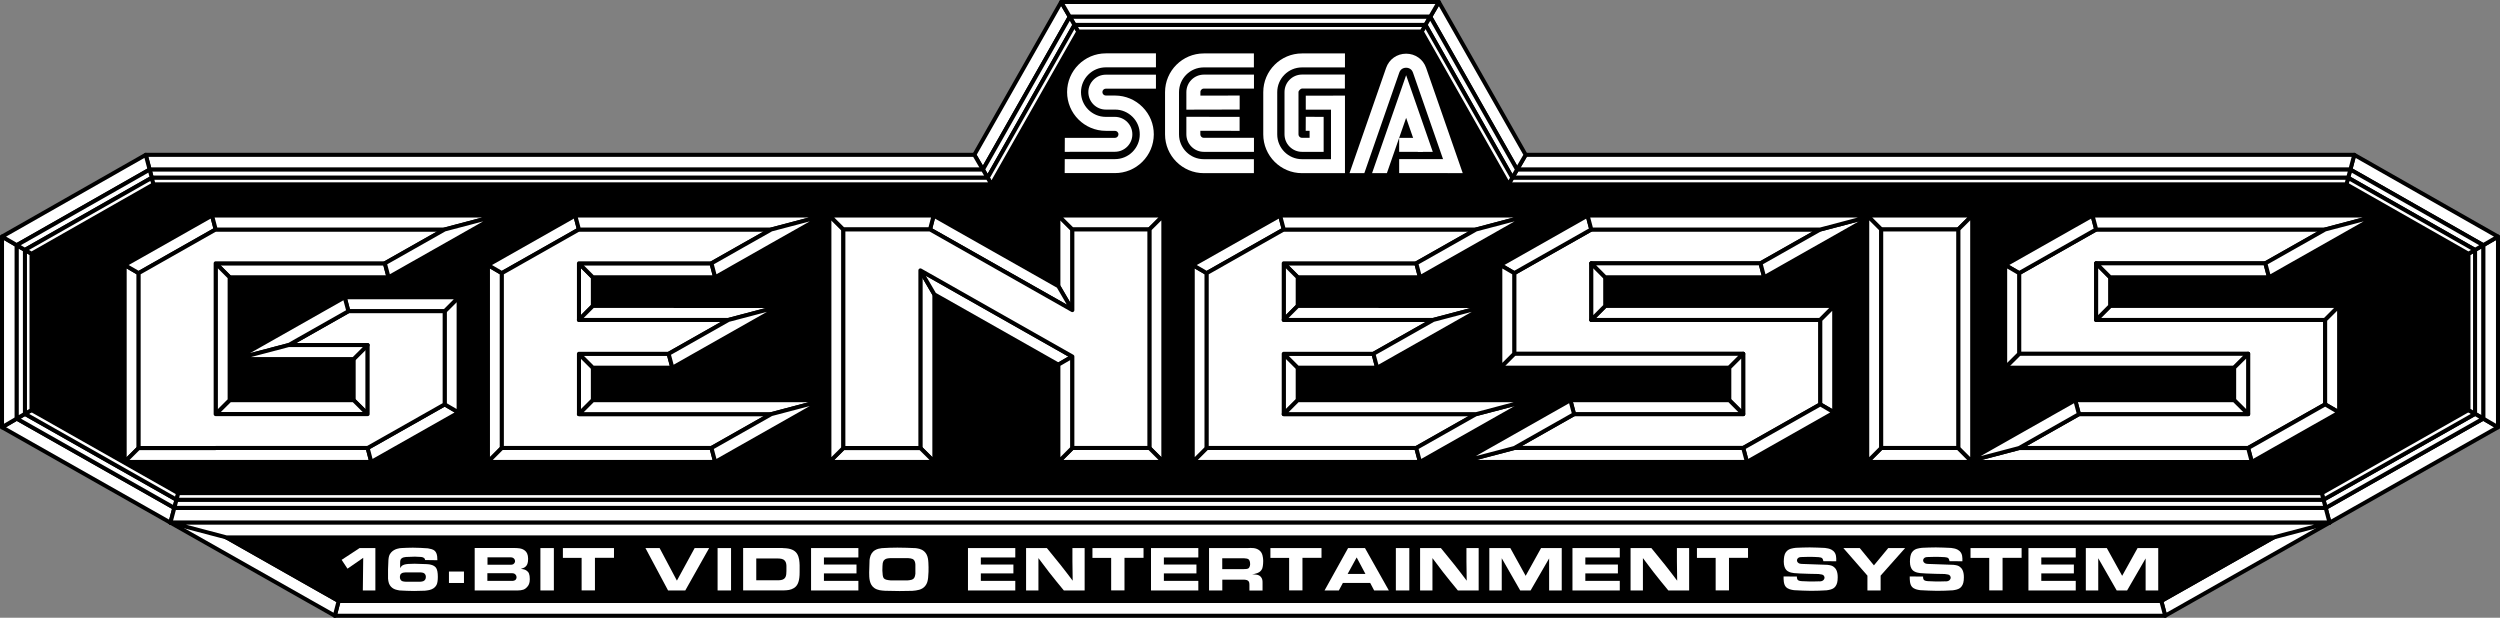 <?xml version="1.0" encoding="utf-8"?>
<!-- Generator: Adobe Illustrator 25.1.0, SVG Export Plug-In . SVG Version: 6.00 Build 0)  -->
<svg version="1.1" id="Layer_1" xmlns="http://www.w3.org/2000/svg" xmlns:xlink="http://www.w3.org/1999/xlink" x="0px" y="0px"
	 viewBox="0 0 3846.2 950.4" style="enable-background:new 0 0 3846.2 950.4;" xml:space="preserve">
<rect x="0" y="0" width="3846.2" height="950.4" fill="#808080" stroke="none"/>
<style type="text/css">
	.st0{fill:#0C0002;}
	.st1{fill:#FFFFFF;}
	.st2{fill:#FFFFFF;stroke:#000000;stroke-width:6.189;stroke-linecap:round;stroke-linejoin:round;stroke-miterlimit:10;}
	.st3{fill:#FFFFFF;stroke:#000000;stroke-width:6.189;stroke-miterlimit:10;}
	.st4{fill:#F3FFFD;}
	.st5{stroke:#FFFFFF;stroke-width:6.189;stroke-miterlimit:10;}
</style>
<g>
	<polygon class="st2" points="3584,804.1 3843.1,657.3 3820.4,644 3578,781.4 	"/>
	<polygon class="st2" points="3537.9,804.1 3325.1,924.6 3331.1,947.3 3584,804.1 	"/>
	<polygon class="st2" points="3325.1,924.6 521,924.6 515.1,947.3 3331.1,947.3 	"/>
	<polygon class="st2" points="262.2,804.1 515.1,947.3 521,924.6 308.3,804.1 	"/>
	<polygon class="st2" points="25.8,644 3.1,657.3 262.2,804.1 268.2,781.4 	"/>
	<polygon class="st2" points="3.1,364 3.1,657.3 25.8,644 25.8,377.2 	"/>
	<polygon class="st2" points="1645.8,25.8 1632.6,3.1 1499,238.2 1512.2,260.9 	"/>
	<polygon class="st2" points="1499,238.2 224.2,238.2 230.2,260.9 1512.2,260.9 	"/>
	<polygon class="st2" points="224.2,238.2 3.1,364 25.8,377.2 230.2,260.9 	"/>
	<polygon class="st2" points="3820.4,377.2 3820.4,644 3843.1,657.3 3843.1,364 	"/>
	<polygon class="st2" points="3622,238.2 3616,260.9 3820.4,377.2 3843.1,364 	"/>
	<polygon class="st2" points="2347.2,238.2 2334,260.9 3616,260.9 3622,238.2 	"/>
	<polygon class="st2" points="2213.6,3.1 2200.4,25.8 2334,260.9 2347.2,238.2 	"/>
	<polygon class="st2" points="1632.6,3.1 1645.8,25.8 2200.4,25.8 2213.6,3.1 	"/>
	<g>
		<polygon class="st2" points="1645.8,25.8 1653.1,38.4 2193.1,38.4 2200.4,25.8 		"/>
		<polygon class="st2" points="3807.8,384.5 3807.8,636.7 3820.4,644 3820.4,377.2 		"/>
		<polygon class="st2" points="3578,781.4 3820.4,644 3807.8,636.7 3574.6,768.8 		"/>
		<polygon class="st2" points="3321.8,912 524.4,912 521,924.6 3325.1,924.6 		"/>
		<polygon class="st2" points="271.6,768.8 38.4,636.7 25.8,644 268.2,781.4 		"/>
		<polygon class="st2" points="333.9,804.1 308.3,804.1 521,924.6 524.4,912 		"/>
		<polygon class="st2" points="25.8,377.2 25.8,644 38.4,636.7 38.4,384.5 		"/>
		<polygon class="st2" points="1653.1,38.4 1645.8,25.8 1512.2,260.9 1519.5,273.5 		"/>
		<polygon class="st2" points="1512.2,260.9 230.2,260.9 233.5,273.5 1519.5,273.5 		"/>
		<polygon class="st2" points="230.2,260.9 25.8,377.2 38.4,384.5 233.5,273.5 		"/>
		<polygon class="st2" points="3512.3,804.1 3321.8,912 3325.1,924.6 3537.9,804.1 		"/>
		<polygon class="st2" points="3616,260.9 3612.6,273.5 3807.8,384.5 3820.4,377.2 		"/>
		<polygon class="st2" points="2334,260.9 2326.7,273.5 3612.6,273.5 3616,260.9 		"/>
		<polygon class="st2" points="2200.4,25.8 2193.1,38.4 2326.7,273.5 2334,260.9 		"/>
	</g>
	<polygon points="2321.1,283.6 2187.5,48.5 1659.3,48.5 1525.7,283.6 236.5,283.6 48.8,390.4 48.8,630.8 274.5,758.7 3572.3,758.7 
		3798,630.8 3798,390.4 3610.3,283.6 	"/>
	<polygon class="st2" points="48.5,630.8 38.4,636.7 271.6,768.8 274.2,758.7 	"/>
	<polygon class="st2" points="38.4,384.5 38.4,636.7 48.5,630.8 48.5,390.4 	"/>
	<polygon class="st2" points="233.5,273.5 38.4,384.5 48.5,390.4 236.2,283.6 	"/>
	<polygon class="st2" points="1653.1,38.4 1519.5,273.5 1525.4,283.6 1659,48.5 	"/>
	<polygon class="st2" points="3574.6,768.8 3807.8,636.7 3797.7,630.8 3572,758.7 	"/>
	<polygon class="st2" points="3797.7,390.4 3797.7,630.8 3807.8,636.7 3807.8,384.5 	"/>
	<polygon class="st2" points="3612.6,273.5 3610,283.6 3797.7,390.4 3807.8,384.5 	"/>
	<polygon class="st2" points="2326.7,273.5 2320.8,283.6 3610,283.6 3612.6,273.5 	"/>
	<polygon class="st2" points="2193.1,38.4 2187.2,48.5 2320.8,283.6 2326.7,273.5 	"/>
	<polygon class="st2" points="1653.1,38.4 1659,48.5 2187.2,48.5 2193.1,38.4 	"/>
	<polygon class="st2" points="1519.5,273.5 233.5,273.5 236.2,283.6 1525.4,283.6 	"/>
	<polygon class="st2" points="3578,781.4 874.5,781.4 268.2,781.4 262.2,804.1 3584,804.1 	"/>
	<polygon class="st2" points="3574.6,768.8 271.6,768.8 268.2,781.4 3578,781.4 	"/>
	<polygon class="st2" points="3572,758.7 274.2,758.7 271.6,768.8 3574.6,768.8 	"/>
	<polygon points="3497.8,826.8 3325.1,924.6 521,924.6 348.4,826.8 	"/>
	<polygon class="st2" points="3584,804.1 262.2,804.1 348.4,826.8 3497.8,826.8 	"/>
	<g>
		<g>
			<path class="st1" d="M2764.5,887c0,1.5,0,2.7,0.5,3.8c0.7,2.1,2.7,3,6.9,3.3c4.2,0.2,8.2,0.4,12.4,0.5c4.4,0.1,8.9-0.1,13.4-0.2
				c0.6,0,3.5,0.3,5.5-0.6c2-0.7,3.8-2.8,3.8-5c0-0.6-0.1-1.7-0.9-2.9c-1.6-2.2-3.6-2.1-8.2-2.8c-9.6-0.2-19.2-0.3-28.7-0.8
				c-3-0.2-6.1-0.5-9.1-0.6c-0.9-0.2-1.9-0.3-2.9-0.5c-1.3-0.2-5.8-0.9-9-4.3c-2-2.2-3.9-6.2-3.9-12.8c0-0.5,0-7.6,1.7-11.7
				c0.6-1.6,1.6-3,2.7-4.2c3.8-4.1,8.8-4.7,14.2-5.4c7.1-0.3,14.2-0.6,21.3-0.6c7.8,0,15.7,0.5,23.5,0.8l3.6,0.6
				c1.4,0.2,5.9,1,9.4,4.2c4.5,4.2,4.5,10,4.3,15.7l-19.7-0.1c-1.2-5-2.1-5.6-7.4-6.2c-4.8-0.3-9.7-0.5-14.5-0.5
				c-3.8,0-7.5,0.2-11.3,0.3c-2.5,0.1-4.8,0.2-6.4,2.2c-0.3,0.4-1.1,1.6-1.1,3c0,1.4,0.7,2.5,1.1,2.9c1.8,2.2,4,2.3,6.5,2.5
				l39.1,1.4c5.4,0.6,7.4,1.3,9.7,3c3.3,2.4,6.3,6.6,6.3,16.1c0,7.4-1.3,10.9-3.3,13.8c-0.8,1.1-1.6,1.9-2.7,2.8
				c-3,2.2-7,2.9-11.1,3.5c-8,0.5-16,0.8-24,0.8c-8.7,0-17.3-0.6-26.1-1c-4.3-0.6-9.2-1.5-12.5-5c-3.7-4-3.6-11.3-3.6-16.1
				L2764.5,887z"/>
			<path class="st1" d="M2883,869.8l22-26.6h26l-37.7,42.4v22.8H2873v-22.8l-37-42.4h25.2L2883,869.8z"/>
			<path class="st1" d="M2958.6,887c0,1.5,0,2.7,0.5,3.8c0.7,2.1,2.7,3,6.9,3.3c4.2,0.2,8.2,0.4,12.4,0.5c4.4,0.1,8.9-0.1,13.4-0.2
				c0.6,0,3.5,0.3,5.5-0.6c2-0.7,3.8-2.8,3.8-5c0-0.6-0.1-1.7-0.9-2.9c-1.6-2.2-3.6-2.1-8.2-2.8c-9.6-0.2-19.2-0.3-28.7-0.8
				c-3-0.2-6.1-0.5-9.1-0.6c-0.9-0.2-1.9-0.3-2.9-0.5c-1.3-0.2-5.8-0.9-9-4.3c-2-2.2-3.9-6.2-3.9-12.8c0-0.5,0-7.6,1.7-11.7
				c0.6-1.6,1.6-3,2.7-4.2c3.8-4.1,8.8-4.7,14.2-5.4c7.1-0.3,14.2-0.6,21.3-0.6c7.8,0,15.7,0.5,23.5,0.8l3.6,0.6
				c1.4,0.2,5.9,1,9.4,4.2c4.5,4.2,4.5,10,4.3,15.7l-19.7-0.1c-1.2-5-2.1-5.6-7.4-6.2c-4.8-0.3-9.7-0.5-14.5-0.5
				c-3.8,0-7.5,0.2-11.3,0.3c-2.5,0.1-4.8,0.2-6.4,2.2c-0.3,0.4-1.1,1.6-1.1,3c0,1.4,0.7,2.5,1.1,2.9c1.8,2.2,4,2.3,6.5,2.5
				l39.1,1.4c5.4,0.6,7.4,1.3,9.7,3c3.3,2.4,6.3,6.6,6.3,16.1c0,7.4-1.3,10.9-3.3,13.8c-0.8,1.1-1.6,1.9-2.7,2.8
				c-3,2.2-7,2.9-11.1,3.5c-8,0.5-16,0.8-24,0.8c-8.7,0-17.3-0.6-26.1-1c-4.3-0.6-9.2-1.5-12.5-5c-3.7-4-3.6-11.3-3.6-16.1
				L2958.6,887z"/>
			<path class="st1" d="M3110.2,843.2v15h-29.3v50.1h-20.5v-50h-28.8v-15.1H3110.2z"/>
			<path class="st1" d="M3193.5,843.2v14.4h-53v10.9h50.1v13.7h-50.1v11.4h53v14.8h-72.8v-65.2H3193.5z"/>
			<path class="st1" d="M3241.3,843.2l23.6,42.7l23.7-42.7h31.8v65.2h-19.4v-49.3l-28.5,49.3h-16l-28.4-49.6v49.6h-19.1v-65.2
				H3241.3z"/>
		</g>
		<g>
			<path class="st1" d="M1562,843.2v14.4h-53v10.9h50.1v13.7h-50.1v11.4h53v14.8h-72.8v-65.2H1562z"/>
			<path class="st1" d="M1610.6,843.2c7.1,8.7,14.2,17.3,21.1,26c6.3,7.9,12.5,16.1,18.6,24.2l-0.4-29.9v-20.3h18.8v65.2h-32
				c-7.7-9.3-15.3-18.6-22.8-28.2c-5.5-7.1-11-14.4-16.3-21.6v49.8h-19v-65.2H1610.6z"/>
			<path class="st1" d="M1759.3,843.2v15H1730v50.1h-20.5v-50h-28.8v-15.1H1759.3z"/>
			<path class="st1" d="M1843.6,843.2v14.4h-53v10.9h50.1v13.7h-50.1v11.4h53v14.8h-72.8v-65.2H1843.6z"/>
			<path class="st1" d="M1919.2,843.2c6.6-0.4,13.1-0.6,18.3,3.5c1.8,1.4,2.9,3,3.2,3.7c2.8,4.8,2.7,12.1,2.7,13
				c0,0.6,0,6.7-1.3,10.8c-0.2,0.5-0.7,1.8-1.6,3c-3.1,4.5-9.4,5.6-14.2,6.5c5.4,0,10.6,0.1,13.8,4.2c2.3,2.9,2.3,5.8,2.3,9.2v11.4
				h-20.2v-8.8c0-1.8-0.1-3.5-1.1-5.2c-1.5-2.1-3.9-2.4-6.5-2.7h-34.1v16.6h-20.4v-65.2H1919.2z M1880.6,875.6h31.9
				c3.8,0,6.3-0.2,7.8-1c3-1.7,3-6.4,3-6.8c0-0.5,0-4.6-1.8-6.7c-1.6-1.8-4.4-2-7.4-2.2h-33.7V875.6z"/>
			<path class="st1" d="M2033.1,843.2v15h-29.3v50.1h-20.5v-50h-28.8v-15.1H2033.1z"/>
			<path class="st1" d="M2100,843.2l36.7,65.2h-22.6l-6.1-11.6h-42l-6.2,11.6h-22l36.2-65.2H2100z M2073.3,883h27.4l-13.5-25.4
				L2073.3,883z"/>
			<path class="st1" d="M2168.2,843.2v65.2h-20.7v-65.2H2168.2z"/>
			<path class="st1" d="M2216.8,843.2c7.1,8.7,14.2,17.3,21.1,26c6.3,7.9,12.5,16.1,18.6,24.2l-0.4-29.9v-20.3h18.8v65.2h-32
				c-7.7-9.3-15.3-18.6-22.8-28.2c-5.5-7.1-11-14.4-16.3-21.6v49.8h-19v-65.2H2216.8z"/>
			<path class="st1" d="M2323.6,843.2l23.6,42.7l23.7-42.7h31.8v65.2h-19.4v-49.3l-28.5,49.3h-16l-28.4-49.6v49.6h-19.1v-65.2
				H2323.6z"/>
			<path class="st1" d="M2492,843.2v14.4h-53v10.9h50.1v13.7h-50.1v11.4h53v14.8h-72.8v-65.2H2492z"/>
			<path class="st1" d="M2540.6,843.2c7.1,8.7,14.2,17.3,21.1,26c6.3,7.9,12.5,16.1,18.6,24.2l-0.4-29.9v-20.3h18.8v65.2h-32
				c-7.7-9.3-15.3-18.6-22.8-28.2c-5.5-7.1-11-14.4-16.3-21.6v49.8h-19v-65.2H2540.6z"/>
			<path class="st1" d="M2689.3,843.2v15H2660v50.1h-20.5v-50h-28.8v-15.1H2689.3z"/>
		</g>
		<g>
			<path class="st1" d="M1041.4,893.3l27.3-50.1h22.3l-36.7,65.2h-26.5L993,843.2h21.8L1041.4,893.3z"/>
			<path class="st1" d="M1124.7,843.2v65.2H1104v-65.2H1124.7z"/>
			<path class="st1" d="M1204,843.2c1.8,0,3.5,0.1,5.3,0.3c10.3,0.9,14.9,4.9,17.3,9c3,5.2,3.4,11.4,3.6,17.1v10.5
				c0,1.6,0,3-0.1,4.6c-0.6,11.8-3.8,17-8.8,20.1c-4.9,3-9.7,3.3-15.2,3.5h-62.8v-65.2H1204z M1163.6,892.7h33.2
				c0.7,0,2.6,0.1,4.7-0.3c7.9-1.3,8.3-7.3,8.4-13.9v-8.1c-0.2-3-0.5-5.7-2.8-8.1c-2.7-2.8-6.7-3-10.9-3.1h-32.7V892.7z"/>
			<path class="st1" d="M1320.6,843.2v14.4h-53v10.9h50.1v13.7h-50.1v11.4h53v14.8h-72.8v-65.2H1320.6z"/>
			<path class="st1" d="M1337.8,861.5c0.1-1,0.3-2,0.5-3c1-5.1,3.4-9.4,8-12.1c3.4-2,6.6-2.6,10.4-3.1c7.9-0.5,15.9-0.8,23.9-0.8
				c9.4,0,18.8,0.4,28.3,0.8c1,0.1,2,0.3,3,0.5c2.7,0.5,9.4,1.8,13.4,8.8c2.3,4.2,2.7,8.4,3,13.1c0.2,4.7,0.4,9.3,0.2,14
				c-0.1,3-0.4,6.1-0.6,9.2c-0.6,4.8-1.3,8.6-4.5,12.6c-5,6.1-12.6,6.9-19.8,7.5c-6.5,0.1-13,0.3-19.6,0.3c-7.5,0-14.9-0.2-22.3-0.4
				c-5.8-0.4-11.4-0.7-16.5-4.2c-7.8-5.4-8-15.6-8-23.9L1337.8,861.5z M1396.5,892.9c4.2-0.4,8.1-0.7,10.2-4.2
				c0.8-1.4,1.2-2.8,1.6-5.9v-14.1c-0.1-1.5-0.2-2.6-0.6-4c-1.6-5.2-5.4-5.6-10.5-6h-27.9c-4.5,0.3-6.3,0.8-8.1,2.2
				c-1.3,0.9-1.8,1.8-2.1,2.4c-0.7,1.4-1,3.1-1.1,3.6c-0.3,2.3-0.4,5.8-0.5,10.9c0.2,5.5,0.6,9.5,2,11.6c1.7,2.3,5,3,10.5,3.5
				H1396.5z"/>
		</g>
		<g>
			<path class="st1" d="M730.3,908.3v-65.2h60.2c5.9,0,12.6,0.1,17.3,4.2c2.4,1.9,4.7,5.6,4.7,12.4c0,7.2-1.7,10.2-4.3,12.4
				c-2,1.7-4.5,2.3-6.8,3c3.2,0.5,6.3,0.9,9,3c3,2.1,4.7,5.3,4.7,13c0,6.3-1.9,9.5-3.9,11.7c-0.5,0.6-1.5,1.7-3,2.8
				c-4,2.8-8.9,3-18.3,2.8H730.3z M749.9,893.7h39c2.6-0.5,4.5-1,5.4-3.5c0.1-0.4,0.4-1.1,0.4-2.2c0-1.5-0.5-2.5-1.2-3.6
				c-2-2.7-4.7-2.6-7.8-2.5h-35.9V893.7z M750,868.8h34c3,0.1,5.4,0.2,7.2-2.2c0.4-0.5,1.2-1.7,1.2-3.4c0-1.2-0.5-2.4-1.2-3.3
				c-1.8-2.4-4-2.4-6.7-2.5H750V868.8z"/>
			<path class="st1" d="M852.1,843.2v65.2h-20.7v-65.2H852.1z"/>
			<path class="st1" d="M944.6,843.2v15h-29.3v50.1h-20.5v-50H866v-15.1H944.6z"/>
		</g>
		<g>
			<path class="st1" d="M577.5,843.2v65.2h-19.3l0.6-50.2l-24.2,16.7l-9-13.6l27.6-18.1H577.5z"/>
			<path class="st1" d="M654.1,861.6c-0.2-0.9-0.5-2.6-2.6-3.7c-2.3-1.2-4.3-1.1-9-1.3c-1.4-0.1-2.8-0.2-4.2-0.2l-13.8,0.5
				c-2.4,0.3-4.8,0.6-6.8,2.3c-1.5,1.3-2.1,2.8-2.1,6.7v8.2c1.8-3.1,2.8-4.2,6.2-5.4c3.4-1.1,8-1.3,16-1.4l18.6,0.6
				c1.1,0.1,2.3,0.2,3.4,0.3c1.3,0.2,8.2,0.9,11.3,5.8c1.6,2.6,2.5,6.7,2.5,13.6c0,5.4-0.7,9.3-1.6,11.4c-1.1,2.6-3.1,4.8-5.4,6.3
				c-3.9,2.5-8.4,3-13.1,3.5c-5.4,0.2-11,0.4-16.4,0.4c-7.5,0-14.9-0.4-22.3-0.8c-1-0.2-2.1-0.4-3.1-0.6
				c-2.9-0.6-10.2-2.2-13.3-10.3c-0.9-2.5-1.1-4.7-1.4-7.3v-14.6l0.6-14.2c0.5-4.7,0.9-7.8,4.2-11.5c5.3-5.9,13.2-6.5,15.3-6.7
				c6.1-0.3,12.1-0.6,18.1-0.6c7.7,0,15.4,0.5,23.1,1c2.9,0.6,4.8,1,5.8,1.3c3.3,1.1,7.5,3,8.5,11.2c0.2,1.9,0.2,3.9,0.3,5.8
				L654.1,861.6z M646.3,895c3.5-0.3,6.3-0.6,8-3.6c0.3-0.6,0.9-1.9,0.9-3.8c0-1.7-0.5-2.8-0.7-3.3c-1.5-3.1-4.1-3.4-7.6-3.7h-22.8
				c-2.5,0.2-4.9,0.3-6.7,1.8c-1.4,1-1.8,2.3-2.1,3.9c0,0.8-0.5,3.5,1.2,5.9c1.4,1.9,3,2.5,7.9,2.8H646.3z"/>
		</g>
		<rect x="690.7" y="879.3" class="st1" width="23.1" height="17.6"/>
	</g>
	<g>
		<g>
			<g>
				<polygon class="st2" points="2872.7,331.6 2894.2,353 3012.7,353 3034.2,331.6 				"/>
				<polygon class="st2" points="3012.7,689.2 2894.2,689.2 2872.7,710.7 3034.2,710.7 				"/>
				<polygon class="st2" points="2872.7,331.6 2872.7,710.7 2894.2,689.2 2894.2,353 				"/>
				<polygon class="st2" points="3012.7,353 3012.7,689.2 3034.2,710.7 3034.2,331.6 				"/>
			</g>
			<rect x="2894.2" y="353" class="st2" width="118.5" height="336.2"/>
		</g>
		<g>
			<g>
				<polygon class="st2" points="1628.3,331.6 1628.3,440.3 1649.8,477.1 1649.8,353 				"/>
				<polygon class="st2" points="1628.3,331.6 1649.8,353 1768.3,353 1789.8,331.6 				"/>
				<polygon class="st2" points="1768.3,353 1768.3,689.2 1789.8,710.7 1789.8,331.6 				"/>
				<polygon class="st2" points="1768.3,689.2 1649.8,689.2 1628.3,710.7 1789.8,710.7 				"/>
				<polygon class="st2" points="1416,416 1416,689.3 1437.5,710.7 1437.5,452.9 				"/>
				<polygon class="st2" points="1416,689.3 1297.5,689.3 1276,710.7 1437.5,710.7 				"/>
				<polygon class="st2" points="1276,331.6 1276,710.7 1297.5,689.3 1297.5,353 				"/>
				<polygon class="st2" points="1416,416 1437.5,452.9 1628.3,561 1649.8,548.5 				"/>
				<polygon class="st2" points="1628.3,561 1628.3,710.7 1649.8,689.2 1649.8,548.5 				"/>
				<polygon class="st2" points="1628.3,440.3 1436.4,331.6 1430.8,353 1649.8,477.1 				"/>
				<polygon class="st2" points="1276,331.6 1297.5,353 1430.8,353 1436.4,331.6 				"/>
			</g>
			<polygon class="st2" points="1649.8,353 1649.8,477.1 1430.8,353 1297.5,353 1297.5,689.3 1416,689.3 1416,416 1649.8,548.5 
				1649.8,689.2 1768.3,689.2 1768.3,353 			"/>
		</g>
		<g>
			<polygon class="st2" points="3577.2,492.2 3224.9,492.2 3224.9,405.1 3485.2,405.1 3577.2,353 3224.9,353 3106.4,420.2 
				3106.4,544.3 3458.7,544.3 3458.7,637.1 3198.4,637.1 3106.4,689.2 3458.7,689.2 3577.2,622.1 			"/>
			<g>
				<path class="st2" d="M3608.8,359.8l29.8-16.9c5.4-3.1,3.2-11.3-3-11.3h-19.3"/>
				<path class="st2" d="M3074.4,682.7l-29.5,16.7c-5.4,3.1-3.2,11.3,3,11.3h29.3"/>
				<g>
					<polygon class="st2" points="3219.3,331.6 3084.9,407.7 3106.4,420.2 3224.9,353 					"/>
					<polygon class="st2" points="3246.4,470.7 3224.9,492.2 3577.2,492.2 3598.7,470.7 					"/>
					<polygon class="st2" points="3577.2,492.2 3577.2,622.1 3598.7,634.6 3598.7,470.7 					"/>
					<polygon class="st2" points="3577.2,622.1 3458.7,689.3 3464.3,710.7 3598.7,634.6 					"/>
					<polygon class="st2" points="3106.4,544.3 3084.9,565.7 3437.2,565.7 3458.7,544.3 					"/>
					<polygon class="st2" points="3084.9,407.7 3084.9,446.7 3084.9,457.2 3084.9,565.7 3106.4,544.3 3106.4,455.4 3106.4,447.7 
						3106.4,420.2 					"/>
					<polygon class="st2" points="3437.2,565.7 3437.2,615.7 3458.7,637.1 3458.7,544.3 					"/>
					<polygon class="st2" points="3437.2,615.7 3192.7,615.7 3198.4,637.1 3458.7,637.1 					"/>
					<polygon class="st2" points="3224.9,405.1 3224.9,492.2 3246.4,470.7 3246.4,426.6 					"/>
					<polygon class="st2" points="3485.2,405.1 3224.9,405.1 3246.4,426.6 3490.9,426.6 					"/>
					<path class="st2" d="M3219.3,331.6l5.7,21.5h352.3l58.8-15.5c3.4-0.9,2.8-6-0.8-6H3219.3z"/>
					<path class="st2" d="M3577.2,353l-92,52.1l5.7,21.5l147.4-83.5c3.1-1.7,1.2-6.5-2.3-5.6L3577.2,353z"/>
					<path class="st2" d="M3458.7,689.3h-351.9c-0.3,0-0.5,0-0.8,0.1l-58.4,15.4c-3.4,0.9-2.8,6,0.8,6h416L3458.7,689.3z"/>
					<path class="st2" d="M3192.7,615.7l-147.4,83.5c-3.1,1.7-1.2,6.5,2.3,5.6l58.4-15.4c0.3-0.1,0.5-0.2,0.7-0.3l91.7-51.9
						L3192.7,615.7z"/>
				</g>
			</g>
		</g>
		<g>
			<polygon class="st2" points="2800.5,492.2 2448.2,492.2 2448.2,405.1 2708.5,405.1 2800.5,353 2448.2,353 2329.6,420.2 
				2329.6,544.3 2681.9,544.3 2681.9,579.3 2681.9,637.1 2421.6,637.1 2329.6,689.2 2681.9,689.2 2800.5,622.1 			"/>
			<path class="st2" d="M2840,355.3l21.9-12.4c5.4-3.1,3.2-11.3-3-11.3h-13.8"/>
			<polygon class="st2" points="2442.5,331.6 2308.2,407.7 2329.6,420.2 2448.2,353 			"/>
			<polygon class="st2" points="2469.6,470.7 2448.2,492.2 2800.5,492.2 2821.9,470.7 			"/>
			<polygon class="st2" points="2800.5,492.2 2800.5,622.1 2821.9,634.6 2821.9,470.7 			"/>
			<polygon class="st2" points="2800.5,622.1 2681.9,689.2 2687.6,710.7 2821.9,634.6 			"/>
			<polygon class="st2" points="2329.6,544.3 2308.2,565.7 2660.5,565.7 2681.9,544.3 			"/>
			<polygon class="st2" points="2329.6,420.2 2308.2,407.7 2308.2,447.7 2308.2,565.7 2329.6,544.3 2329.6,443.6 			"/>
			<polygon class="st2" points="2660.5,565.7 2660.5,615.7 2681.9,637.1 2681.9,544.3 			"/>
			<polygon class="st2" points="2660.5,615.7 2416,615.7 2421.6,637.1 2681.9,637.1 			"/>
			<polygon class="st2" points="2448.2,405.1 2448.2,492.2 2469.6,470.7 2469.6,426.6 			"/>
			<polygon class="st2" points="2708.5,405.1 2448.2,405.1 2469.6,426.6 2714.1,426.6 			"/>
			<path class="st2" d="M2800.5,353l-92,52.1l5.7,21.5l147.4-83.5c3.1-1.7,1.2-6.5-2.3-5.6L2800.5,353z"/>
			<path class="st2" d="M2442.5,331.6l5.7,21.5h351.9c0.3,0,0.5,0,0.8-0.1l58.4-15.4c3.4-0.9,2.8-6-0.8-6H2442.5z"/>
			<path class="st2" d="M2309,676.3l-40.8,23.1c-5.4,3.1-3.2,11.3,3,11.3h44.5"/>
			<path class="st2" d="M2681.9,689.2h-352.3l-58.8,15.5c-3.4,0.9-2.8,6,0.8,6h416L2681.9,689.2z"/>
			<path class="st2" d="M2416,615.7l-147.4,83.5c-3.1,1.7-1.2,6.5,2.3,5.6l58.4-15.4c0.3-0.1,0.5-0.2,0.7-0.3l91.7-51.9L2416,615.7z
				"/>
		</g>
		<g>
			<polygon class="st2" points="2178.9,405.1 1975,405.1 1996.5,426.6 2184.6,426.6 			"/>
			<polygon class="st2" points="1975,544.3 1975,637.1 1996.5,615.7 1996.5,565.7 			"/>
			<polygon class="st2" points="2113.1,544.3 1975,544.3 1996.5,565.7 2118.7,565.7 			"/>
			<polygon class="st2" points="1975,405.1 1975,442.3 1975,449.4 1975,492.2 1996.5,470.7 1996.5,448 1996.5,442.3 1996.5,426.6 
							"/>
			<polygon class="st2" points="2178.9,689.2 1856.5,689.2 1835,710.7 2184.6,710.7 			"/>
			<polygon class="st2" points="1835,407.7 1835,710.7 1856.5,689.2 1856.5,420.2 			"/>
			<polygon class="st2" points="1969.4,331.6 1835,407.7 1856.5,420.2 1975,353 			"/>
			<polygon class="st2" points="1975,544.3 2113.1,544.3 2205,492.2 1975,492.2 1975,405.1 2178.9,405.1 2270.9,353 1975,353 
				1856.5,420.2 1856.5,689.2 1957.7,689.2 1975,689.2 2178.9,689.2 2270.9,637.1 1975,637.1 			"/>
			<path class="st2" d="M2299.9,361.3l32.4-18.4c5.4-3.1,3.2-11.3-3-11.3h-26.4"/>
			<path class="st2" d="M1969.4,331.6l5.7,21.5h295.9l58.8-15.5c3.4-0.9,2.8-6-0.8-6H1969.4z"/>
			<path class="st2" d="M2270.9,353l-92,52.1l5.7,21.5l147.4-83.5c3.1-1.7,1.2-6.5-2.3-5.6L2270.9,353z"/>
			<path class="st2" d="M2245.4,494l21.1-11.9c5.4-3.1,3.2-11.3-3-11.3H2229"/>
			<path class="st2" d="M1996.5,470.7l-21.5,21.5h230l58.8-15.5c3.4-0.9,2.8-6-0.8-6H1996.5z"/>
			<path class="st2" d="M2205,492.2l-92,52.1l5.7,21.5l147.4-83.5c3.1-1.7,1.2-6.5-2.3-5.6L2205,492.2z"/>
			<path class="st2" d="M2309.7,639.8l22.6-12.8c5.4-3.1,3.2-11.3-3-11.3h-9"/>
			<path class="st2" d="M2270.9,637.1l-92,52.1l5.7,21.5l147.4-83.5c3.1-1.7,1.2-6.5-2.3-5.6L2270.9,637.1z"/>
			<path class="st2" d="M1996.5,615.7l-21.5,21.5l295.5,0c0.3,0,0.5,0,0.8-0.1l58.4-15.4c3.4-0.9,2.8-6-0.8-6H1996.5z"/>
		</g>
		<g>
			<polygon class="st2" points="750.7,407.7 750.7,710.7 772.1,689.2 772.1,420.2 			"/>
			<polygon class="st2" points="890.7,544.3 890.7,637.1 912.1,615.7 912.1,565.7 			"/>
			<polygon class="st2" points="890.7,405.1 890.7,492.2 912.1,470.7 912.1,426.6 			"/>
			<polygon class="st2" points="1094.6,405.1 890.7,405.1 912.1,426.6 1100.2,426.6 			"/>
			<polygon class="st2" points="1028.7,544.3 890.7,544.3 912.1,565.7 1034.4,565.7 			"/>
			<polygon class="st2" points="1094.6,689.2 772.1,689.2 750.7,710.7 1100.2,710.7 			"/>
			<polygon class="st2" points="772.1,420.2 890.7,353 885,331.6 750.7,407.7 			"/>
			<polygon class="st2" points="890.7,544.3 1028.7,544.3 1120.7,492.2 890.7,492.2 890.7,405.1 1094.6,405.1 1186.6,353 890.7,353 
				772.1,420.2 772.1,689.2 873.4,689.2 890.7,689.2 1094.6,689.2 1186.6,637.1 890.7,637.1 			"/>
			<path class="st2" d="M1149.9,500.3l32.3-18.3c5.4-3.1,3.2-11.3-3-11.3h-36.8"/>
			<path class="st2" d="M912.1,470.7l-21.5,21.5h230l58.8-15.5c3.4-0.9,2.8-6-0.8-6H912.1z"/>
			<path class="st2" d="M1120.7,492.2l-92,52.1l5.7,21.5l147.4-83.5c3.1-1.7,1.2-6.5-2.3-5.6L1120.7,492.2z"/>
			<path class="st2" d="M1221.3,358l26.7-15.1c5.4-3.1,3.2-11.3-3-11.3h-20.5"/>
			<path class="st2" d="M885,331.6l5.7,21.5h295.9l58.8-15.5c3.4-0.9,2.8-6-0.8-6H885z"/>
			<path class="st2" d="M1245.4,337.5l-58.8,15.5l-30.6,17.3l0,0l-3.7,2.1l-11.2,6.3l0,0l-46.5,26.4l5.7,21.5l87.8-49.8l0,0
				l59.6-33.7C1250.7,341.3,1248.8,336.6,1245.4,337.5z"/>
			<path class="st2" d="M1229.2,637.6L1248,627c5.4-3.1,3.2-11.3-3-11.3h-17.3"/>
			<path class="st2" d="M912.1,615.7l-21.5,21.5l295.9,0l58.8-15.5c3.4-0.9,2.8-6-0.8-6H912.1z"/>
			<path class="st2" d="M1186.6,637.1l-92,52.1l5.7,21.5l147.4-83.5c3.1-1.7,1.2-6.5-2.3-5.6L1186.6,637.1z"/>
		</g>
		<g>
			<polygon class="st2" points="191.8,407.7 191.8,710.7 213.3,689.3 213.3,420.2 			"/>
			<polygon class="st2" points="565.6,689.2 331.8,689.2 331.8,689.3 213.3,689.3 191.8,710.7 331.8,710.7 571.2,710.7 			"/>
			<polygon class="st2" points="684.1,622.1 565.6,689.2 571.2,710.7 705.6,634.6 			"/>
			<polygon class="st2" points="684.1,478.8 684.1,622.1 705.6,634.6 705.6,457.3 			"/>
			<polygon class="st2" points="530.3,457.3 535.9,478.8 684.1,478.8 705.6,457.3 			"/>
			<polygon class="st2" points="544.1,552.3 544.1,615.7 565.6,637.1 565.6,530.9 			"/>
			<polygon class="st2" points="544.1,615.7 353.3,615.7 331.8,637.1 565.6,637.1 			"/>
			<polygon class="st2" points="592.1,405.1 331.8,405.1 353.3,426.6 597.8,426.6 			"/>
			<polygon class="st2" points="331.8,405.1 331.8,501.1 331.8,637.1 353.3,615.7 353.3,426.6 			"/>
			<polygon class="st2" points="326.2,331.6 191.8,407.7 213.3,420.2 331.8,353 			"/>
			<polygon class="st2" points="535.9,478.8 443.9,530.9 565.6,530.9 565.6,637.1 331.8,637.1 331.8,405.1 592.1,405.1 684.1,353 
				331.8,353 213.3,420.2 213.3,689.3 331.8,689.3 331.8,689.2 565.6,689.2 684.1,622.1 684.1,478.8 			"/>
			<path class="st2" d="M719.3,357.8l26.2-14.9c5.4-3.1,3.2-11.3-3-11.3h-15.9"/>
			<path class="st2" d="M326.2,331.6l5.7,21.5h352.3l58.8-15.5c3.4-0.9,2.8-6-0.8-6H326.2z"/>
			<path class="st2" d="M597.8,426.6l74.7-42.3l72.7-41.2c3.1-1.7,1.2-6.5-2.3-5.6L684.1,353l-92,52.1L597.8,426.6z"/>
			<path class="st2" d="M410.3,525.3L382.5,541c-5.4,3.1-3.2,11.3,3,11.3h24"/>
			<path class="st2" d="M530.3,457.3l-147.4,83.5c-3.1,1.7-1.2,6.5,2.3,5.6l58.8-15.5l92-52.1L530.3,457.3z"/>
			<path class="st2" d="M443.9,530.9l-58.8,15.5c-3.4,0.9-2.8,6,0.8,6h158.2l21.5-21.5H443.9z"/>
		</g>
	</g>
	<g>
		<path d="M1740.8,141.2h42.4V77.3h-82.9c-28.3,0-53.2,18.7-60.8,46c-9.7,34.5,8.9,66.5,37.7,78.2l0,0c2.9,1.4,1.9,5.9-1.3,5.9l0,0
			h-42.4l-0.3,63.8h82.2c17.1,0,33.2-6.6,45.3-18.7c12.2-12.1,19-28.2,19.1-45.4c0.1-17.2-6.5-33.4-18.7-45.6
			c-6.2-6.3-13.5-11.1-21.4-14.3h0c-0.1,0-0.1-0.1-0.2-0.1C1736.6,145.6,1737.6,141.2,1740.8,141.2z"/>
		<path d="M2198.6,102.9c-5.3-15.2-19.2-25.1-35.3-25.1c-16.1,0-30,9.9-35.3,25.1l-58.5,168.2h32.9h1.8h32.9l10.7-30.8v30.8h76.3
			h8.6h24.3L2198.6,102.9z"/>
		<path d="M2073.9,77.3h-70.9c-35.5,0-64.4,28.9-64.4,64.4v65c0,35.5,28.9,64.4,64.4,64.4h70.9V77.3z"/>
		<path d="M1933.9,77.3H1852c-35.5,0-64.4,28.9-64.4,64.4v65c0,35.5,28.9,64.4,64.4,64.4h81.9v-32.7v-31.1h-22.1v-66.2h22.1V77.3z"
			/>
		<path class="st1" d="M1929.2,266.4H1852c-32.9,0-59.6-26.8-59.6-59.6v-65c0-32.9,26.8-59.6,59.6-59.6h77.1v21.5H1852
			c-21,0-38.1,17.1-38.1,38.1v65c0,21,17.1,38.1,38.1,38.1h77.1V266.4z"/>
		<path class="st1" d="M1929.2,233.6H1852c-7.2,0-13.9-2.9-19-8c-5.1-5.1-7.8-11.9-7.8-19v-26.9l81.9,0.1l0,21.5l-60.4-0.1v5.4
			c0,2,1,3.2,1.5,3.8c0.6,0.6,1.8,1.6,3.8,1.6h77.2V233.6z"/>
		<path class="st1" d="M1825.2,168.7v-26.9c0-7.1,2.7-13.9,7.8-19c5.1-5.1,11.8-7.9,18.9-8h77.3v21.5H1852c-1.9,0-3.1,1-3.7,1.6
			s-1.6,1.9-1.5,3.8v5.4l60.4-0.1l0,21.5L1825.2,168.7z"/>
		<rect x="2152.6" y="244.8" class="st1" width="75.4" height="21.5"/>
		<path class="st1" d="M2069.2,266.4h-66.1c-32.9,0-59.6-26.8-59.6-59.6v-65c0-32.9,26.8-59.6,59.6-59.6h66.1v21.5h-66.1
			c-21,0-38.1,17.1-38.1,38.1v65c0,21,17.1,38.1,38.1,38.1h44.6v-76.2l-38.8,0l0-21.5l60.3-0.1V266.4z"/>
		<path class="st1" d="M2036.4,233.6H2003c-7.2,0-13.9-2.9-19-8c-5.1-5.1-7.8-11.9-7.8-19v-64.9c0-7.1,2.7-13.9,7.8-19
			c5.1-5.1,11.8-7.9,18.9-8h66.2v21.5H2003c-1.9,0-5.3,3.4-5.3,5.4v65c0,2,1,3.2,1.5,3.8c0.6,0.6,1.8,1.6,3.8,1.6h11.8v-10.8l-6,0
			l0.1-21.5l27.5,0.1V233.6z"/>
		<rect x="2152.6" y="212.1" class="st1" width="36.5" height="21.5"/>
		<polygon class="st1" points="2133.7,266.4 2163.3,181.3 2181.5,233.6 2204.3,233.6 2163.3,115.7 2110.9,266.4 		"/>
		<path class="st1" d="M2099,266.4l53.8-154.8c2.4-6.9,8.6-7.4,10.5-7.4c1.8,0,8.1,0.5,10.5,7.4l53.8,154.8h22.8l-56.3-161.9
			c-4.6-13.3-16.7-21.9-30.8-21.9c-14.1,0-26.2,8.6-30.8,21.9l-56.3,161.9H2099z"/>
		<path class="st1" d="M1701.3,103.6h77.1V82.1h-77.1c-32.9,0-59.6,26.8-59.6,59.6c0,32.9,26.8,59.6,59.6,59.6h14.1
			c2.9,0,5.4,2.5,5.3,5.4c0,2.9-2.4,5.4-5.3,5.4c0,0-77.2,0-77.2,0l-0.1,21.5l77.1-0.1c0,0,0.1,0,0.1,0c14.7,0,26.8-12,26.8-26.7
			c0.1-14.8-11.9-26.9-26.7-27h-14.2l0,0c-21,0-38.1-17.1-38.1-38.1C1663.2,120.7,1680.3,103.6,1701.3,103.6z"/>
		<path class="st1" d="M1701.3,136.4h77.1v-21.5h-77.1c-14.8,0-26.9,12-26.9,26.8c0,14.8,12,26.9,26.9,26.9h14.3
			c10.2,0,19.7,4.1,26.9,11.3c7.2,7.2,11.1,16.8,11,27c0,10.2-4.1,19.7-11.3,26.9c-7.2,7.1-16.7,11-26.8,11c-0.1,0-0.1,0-0.2,0
			l-77.1,0l-0.1,21.5l77.1,0c0.1,0,0.2,0,0.3,0c15.8,0,30.7-6.1,42-17.3c11.3-11.2,17.6-26.2,17.7-42.1c0.1-15.9-6.1-30.9-17.3-42.2
			c-11.2-11.3-26.2-17.6-42.1-17.7h-14.4c-2.9,0-5.3-2.4-5.3-5.3S1698.4,136.4,1701.3,136.4z"/>
	</g>
</g>
</svg>
